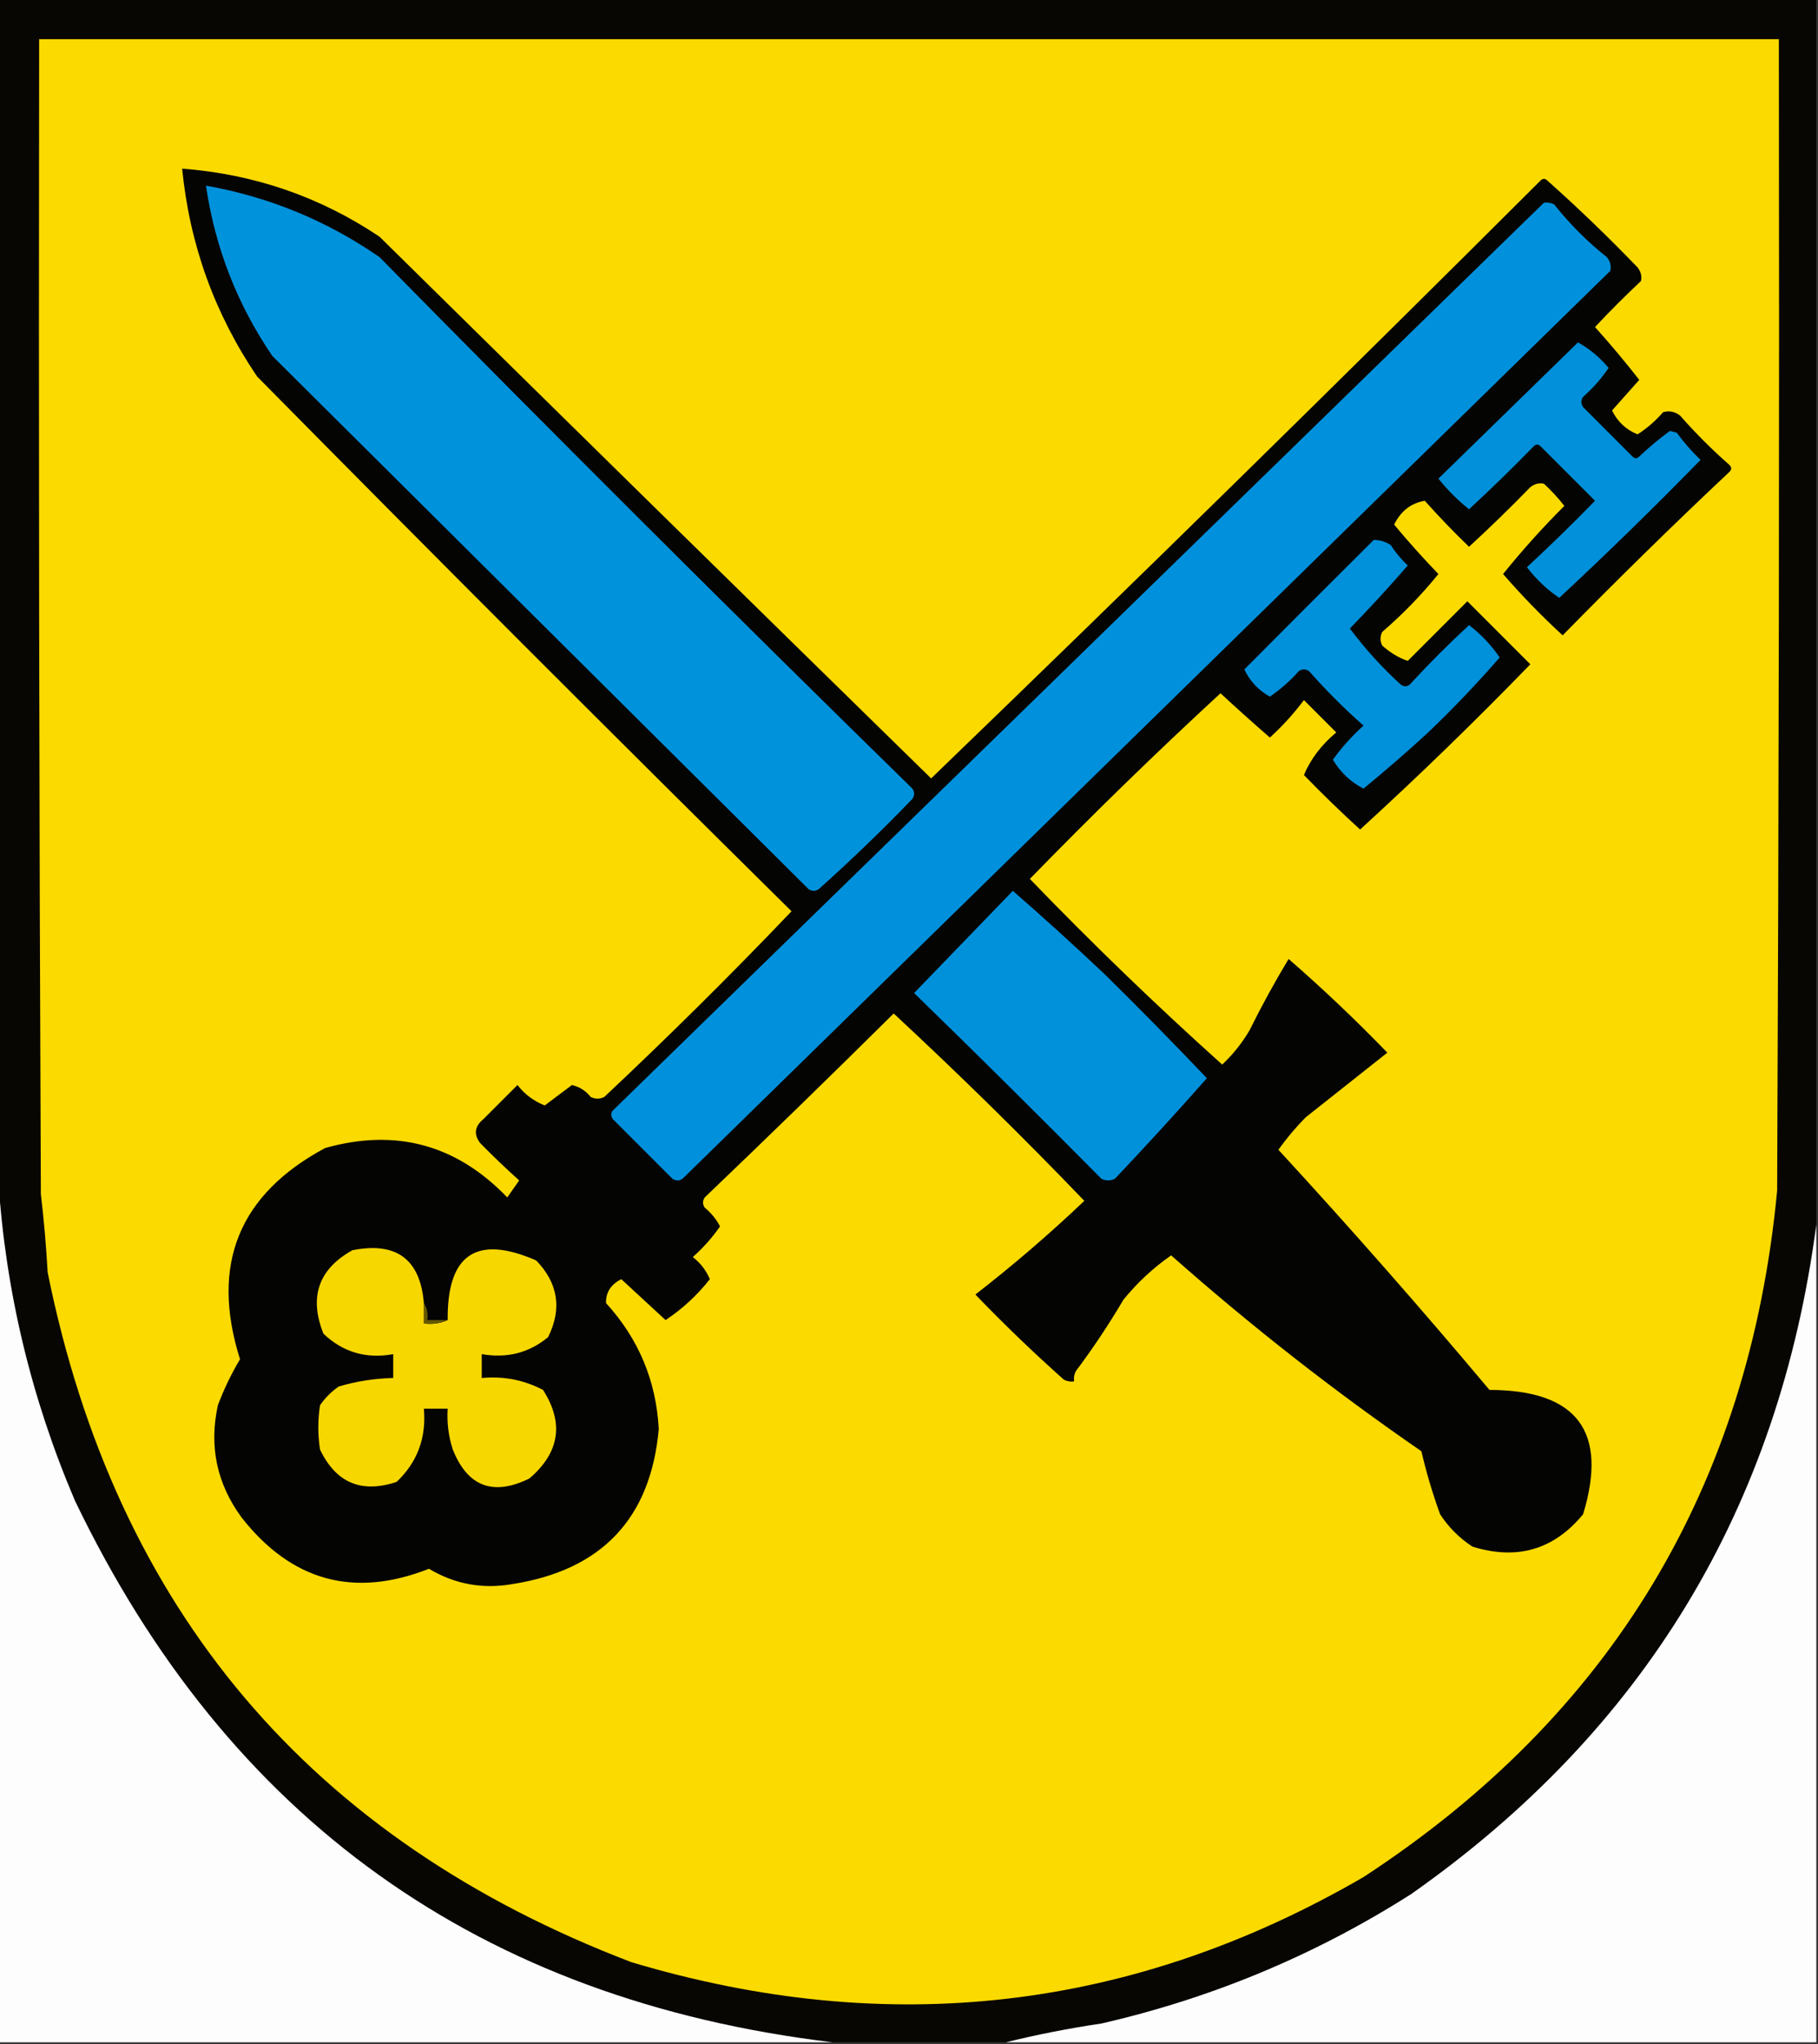 <?xml version="1.0" encoding="UTF-8"?>
<!DOCTYPE svg PUBLIC "-//W3C//DTD SVG 1.1//EN" "http://www.w3.org/Graphics/SVG/1.1/DTD/svg11.dtd">
<svg xmlns="http://www.w3.org/2000/svg" version="1.1" width="534px" height="600px" style="shape-rendering:geometricPrecision; text-rendering:geometricPrecision; image-rendering:optimizeQuality; fill-rule:evenodd; clip-rule:evenodd" xmlns:xlink="http://www.w3.org/1999/xlink">
<rect width="100%" height="100%" fill="#333333" stroke="none"/>
<g><path style="opacity:1" fill="#080602" d="M -0.5,-0.5 C 177.5,-0.5 355.5,-0.5 533.5,-0.5C 533.5,119.5 533.5,239.5 533.5,359.5C 522.576,442.478 482.909,507.978 414.5,556C 386.455,573.847 356.122,586.514 323.5,594C 313.945,595.411 304.611,597.245 295.5,599.5C 278.5,599.5 261.5,599.5 244.5,599.5C 141.119,587.086 66.953,534.086 22,440.5C 9.134,410.374 1.634,379.04 -0.5,346.5C -0.5,230.833 -0.5,115.167 -0.5,-0.5 Z"/></g>
<g><path style="opacity:1" fill="#fbda00" d="M 11.5,11.5 C 181.833,11.5 352.167,11.5 522.5,11.5C 522.667,124.167 522.5,236.834 522,349.5C 513.755,436.35 473.255,503.517 400.5,551C 332.805,590.251 261.138,598.584 185.5,576C 91.168,539.999 34.001,472.499 14,373.5C 13.57,365.812 12.903,358.146 12,350.5C 11.5,237.5 11.333,124.5 11.5,11.5 Z"/></g>
<g><path style="opacity:1" fill="#040403" d="M 53.5,49.5 C 74.725,51.125 94.058,57.792 111.5,69.5C 165.245,122.448 219.245,175.448 273.5,228.5C 333.624,170.543 393.291,112.043 452.5,53C 453.167,52.333 453.833,52.333 454.5,53C 463.637,61.136 472.47,69.636 481,78.5C 481.982,79.759 482.315,81.092 482,82.5C 477.298,86.907 472.798,91.407 468.5,96C 472.978,100.984 477.312,106.151 481.5,111.5C 478.833,114.5 476.167,117.5 473.5,120.5C 475.142,123.817 477.642,126.15 481,127.5C 483.784,125.72 486.284,123.553 488.5,121C 490.289,120.48 491.956,120.813 493.5,122C 497.991,127.124 502.825,131.957 508,136.5C 508.667,137.167 508.667,137.833 508,138.5C 491.323,154.177 474.99,170.177 459,186.5C 452.823,180.829 446.989,174.829 441.5,168.5C 447.073,161.586 453.073,154.92 459.5,148.5C 457.684,146.183 455.684,144.016 453.5,142C 452.092,141.685 450.759,142.018 449.5,143C 443.652,149.015 437.652,154.848 431.5,160.5C 427.012,156.178 422.679,151.678 418.5,147C 414.451,147.686 411.451,150.02 409.5,154C 413.635,158.971 417.968,163.804 422.5,168.5C 417.545,174.623 412.045,180.29 406,185.5C 405.333,186.833 405.333,188.167 406,189.5C 408.383,191.624 410.883,193.124 413.5,194C 419.333,188.167 425.167,182.333 431,176.5C 437.167,182.667 443.333,188.833 449.5,195C 433.289,211.712 416.623,227.878 399.5,243.5C 393.795,238.293 388.295,232.96 383,227.5C 384.998,222.775 388.165,218.608 392.5,215C 389.333,211.833 386.167,208.667 383,205.5C 380.036,209.466 376.703,213.133 373,216.5C 368.154,212.303 363.321,207.97 358.5,203.5C 339.43,221.067 320.764,239.234 302.5,258C 320.726,276.894 339.559,295.061 359,312.5C 362.147,309.532 364.814,306.198 367,302.5C 370.556,295.317 374.389,288.317 378.5,281.5C 388.507,290.195 398.174,299.362 407.5,309C 399.5,315.333 391.5,321.667 383.5,328C 380.587,330.957 377.921,334.124 375.5,337.5C 396.725,360.555 417.392,384.055 437.5,408C 463.243,408.045 472.409,420.212 465,444.5C 456.439,454.905 445.606,458.071 432.5,454C 428.667,451.5 425.5,448.333 423,444.5C 420.795,438.429 418.962,432.263 417.5,426C 391.794,408.285 367.294,389.118 344,368.5C 338.782,372.132 334.115,376.465 330,381.5C 325.695,388.793 321.029,395.793 316,402.5C 315.517,403.448 315.351,404.448 315.5,405.5C 314.448,405.649 313.448,405.483 312.5,405C 303.477,396.976 294.81,388.642 286.5,380C 297.634,371.365 308.301,362.199 318.5,352.5C 300.564,333.842 281.898,315.508 262.5,297.5C 244.206,315.627 225.706,333.627 207,351.5C 206.333,352.5 206.333,353.5 207,354.5C 208.892,356.054 210.392,357.888 211.5,360C 209.218,363.286 206.551,366.286 203.5,369C 205.741,370.739 207.408,372.906 208.5,375.5C 204.793,380.208 200.46,384.208 195.5,387.5C 191.193,383.528 186.859,379.528 182.5,375.5C 179.44,377.019 177.94,379.352 178,382.5C 187.582,392.996 192.749,405.33 193.5,419.5C 191.122,445.717 176.789,460.884 150.5,465C 141.762,466.534 133.595,465.034 126,460.5C 104.019,469.166 85.685,464.166 71,445.5C 63.683,435.551 61.35,424.551 64,412.5C 65.775,407.784 67.942,403.284 70.5,399C 61.745,371.295 70.078,350.628 95.5,337C 116.244,331.144 134.077,335.977 149,351.5C 150.167,349.833 151.333,348.167 152.5,346.5C 148.529,342.94 144.695,339.273 141,335.5C 139.096,332.932 139.43,330.599 142,328.5C 145.279,325.221 148.613,321.887 152,318.5C 154.109,321.223 156.776,323.223 160,324.5C 162.667,322.5 165.333,320.5 168,318.5C 170.24,319.036 172.073,320.203 173.5,322C 174.833,322.667 176.167,322.667 177.5,322C 196.373,304.294 214.706,286.127 232.5,267.5C 180.104,215.77 127.77,163.437 75.5,110.5C 63.018,92.057 55.685,71.724 53.5,49.5 Z"/></g>
<g><path style="opacity:1" fill="#0192dc" d="M 60.5,54.5 C 79.061,57.796 96.061,64.796 111.5,75.5C 162.915,127.739 215.082,179.739 268,231.5C 268.667,232.5 268.667,233.5 268,234.5C 259.137,243.697 249.97,252.531 240.5,261C 239.5,261.667 238.5,261.667 237.5,261C 185.297,209.132 132.797,156.965 80,104.5C 69.674,89.36 63.174,72.694 60.5,54.5 Z"/></g>
<g><path style="opacity:1" fill="#0191dc" d="M 453.5,59.5 C 454.552,59.35 455.552,59.517 456.5,60C 461.131,65.822 466.298,70.989 472,75.5C 472.982,76.759 473.315,78.092 473,79.5C 382.006,168.497 291.173,257.331 200.5,346C 199.5,346.667 198.5,346.667 197.5,346C 191.667,340.167 185.833,334.333 180,328.5C 179.251,327.365 179.417,326.365 180.5,325.5C 271.708,236.62 362.708,147.954 453.5,59.5 Z"/></g>
<g><path style="opacity:1" fill="#0190d9" d="M 463.5,100.5 C 466.919,102.412 469.919,104.912 472.5,108C 470.385,111.118 467.885,113.952 465,116.5C 464.333,117.5 464.333,118.5 465,119.5C 469.833,124.333 474.667,129.167 479.5,134C 480.167,134.667 480.833,134.667 481.5,134C 484.405,131.25 487.405,128.75 490.5,126.5C 491.167,126.667 491.833,126.833 492.5,127C 494.598,129.854 496.931,132.521 499.5,135C 486.003,148.83 472.17,162.33 458,175.5C 454.366,173.033 451.199,170.033 448.5,166.5C 455.292,160.209 461.959,153.709 468.5,147C 463.167,141.667 457.833,136.333 452.5,131C 451.833,130.333 451.167,130.333 450.5,131C 444.319,137.348 437.986,143.515 431.5,149.5C 428.167,146.833 425.167,143.833 422.5,140.5C 436.107,127.228 449.774,113.894 463.5,100.5 Z"/></g>
<g><path style="opacity:1" fill="#0190da" d="M 403.5,158.5 C 405.308,158.491 406.975,158.991 408.5,160C 409.937,162.217 411.603,164.217 413.5,166C 408.002,172.331 402.335,178.498 396.5,184.5C 400.973,190.473 405.973,195.973 411.5,201C 412.635,201.749 413.635,201.583 414.5,200.5C 419.93,194.614 425.597,188.947 431.5,183.5C 435.033,186.199 438.033,189.366 440.5,193C 433.794,200.704 426.794,208.037 419.5,215C 413.288,220.717 406.954,226.217 400.5,231.5C 396.708,229.543 393.708,226.709 391.5,223C 394.117,219.38 397.117,216.047 400.5,213C 394.833,208 389.5,202.667 384.5,197C 383.5,196.333 382.5,196.333 381.5,197C 378.952,199.885 376.118,202.385 373,204.5C 369.653,202.652 367.153,199.985 365.5,196.5C 378.072,183.852 390.738,171.186 403.5,158.5 Z"/></g>
<g><path style="opacity:1" fill="#0191db" d="M 297.5,261.5 C 306.609,269.438 315.609,277.604 324.5,286C 334.545,295.88 344.545,306.047 354.5,316.5C 345.656,326.509 336.656,336.342 327.5,346C 326.167,346.667 324.833,346.667 323.5,346C 305.104,327.435 286.771,309.269 268.5,291.5C 278.188,281.479 287.855,271.479 297.5,261.5 Z"/></g>
<g><path style="opacity:1" fill="#fdfdfd" d="M -0.5,346.5 C 1.634,379.04 9.134,410.374 22,440.5C 66.953,534.086 141.119,587.086 244.5,599.5C 162.833,599.5 81.167,599.5 -0.5,599.5C -0.5,515.167 -0.5,430.833 -0.5,346.5 Z"/></g>
<g><path style="opacity:1" fill="#fdfdfd" d="M 533.5,359.5 C 533.5,439.5 533.5,519.5 533.5,599.5C 454.167,599.5 374.833,599.5 295.5,599.5C 304.611,597.245 313.945,595.411 323.5,594C 356.122,586.514 386.455,573.847 414.5,556C 482.909,507.978 522.576,442.478 533.5,359.5 Z"/></g>
<g><path style="opacity:1" fill="#f7d700" d="M 124.5,382.5 C 124.5,384.5 124.5,386.5 124.5,388.5C 127.059,388.802 129.393,388.468 131.5,387.5C 131.302,368.176 139.968,362.343 157.5,370C 163.951,376.674 165.118,384.174 161,392.5C 155.428,397.122 148.928,398.788 141.5,397.5C 141.5,399.833 141.5,402.167 141.5,404.5C 147.901,403.902 153.901,405.068 159.5,408C 165.724,417.713 164.391,426.38 155.5,434C 144.847,439.229 137.347,436.396 133,425.5C 131.734,421.605 131.234,417.605 131.5,413.5C 129.167,413.5 126.833,413.5 124.5,413.5C 125.262,422.059 122.595,429.226 116.5,435C 106.18,438.45 98.68,435.284 94,425.5C 93.333,421.167 93.333,416.833 94,412.5C 95.5,410.333 97.333,408.5 99.5,407C 104.73,405.454 110.063,404.62 115.5,404.5C 115.5,402.167 115.5,399.833 115.5,397.5C 107.578,398.951 100.745,396.951 95,391.5C 90.72,380.712 93.553,372.545 103.5,367C 116.418,364.438 123.418,369.605 124.5,382.5 Z"/></g>
<g><path style="opacity:1" fill="#645701" d="M 124.5,382.5 C 125.451,383.919 125.784,385.585 125.5,387.5C 127.5,387.5 129.5,387.5 131.5,387.5C 129.393,388.468 127.059,388.802 124.5,388.5C 124.5,386.5 124.5,384.5 124.5,382.5 Z"/></g>
</svg>
